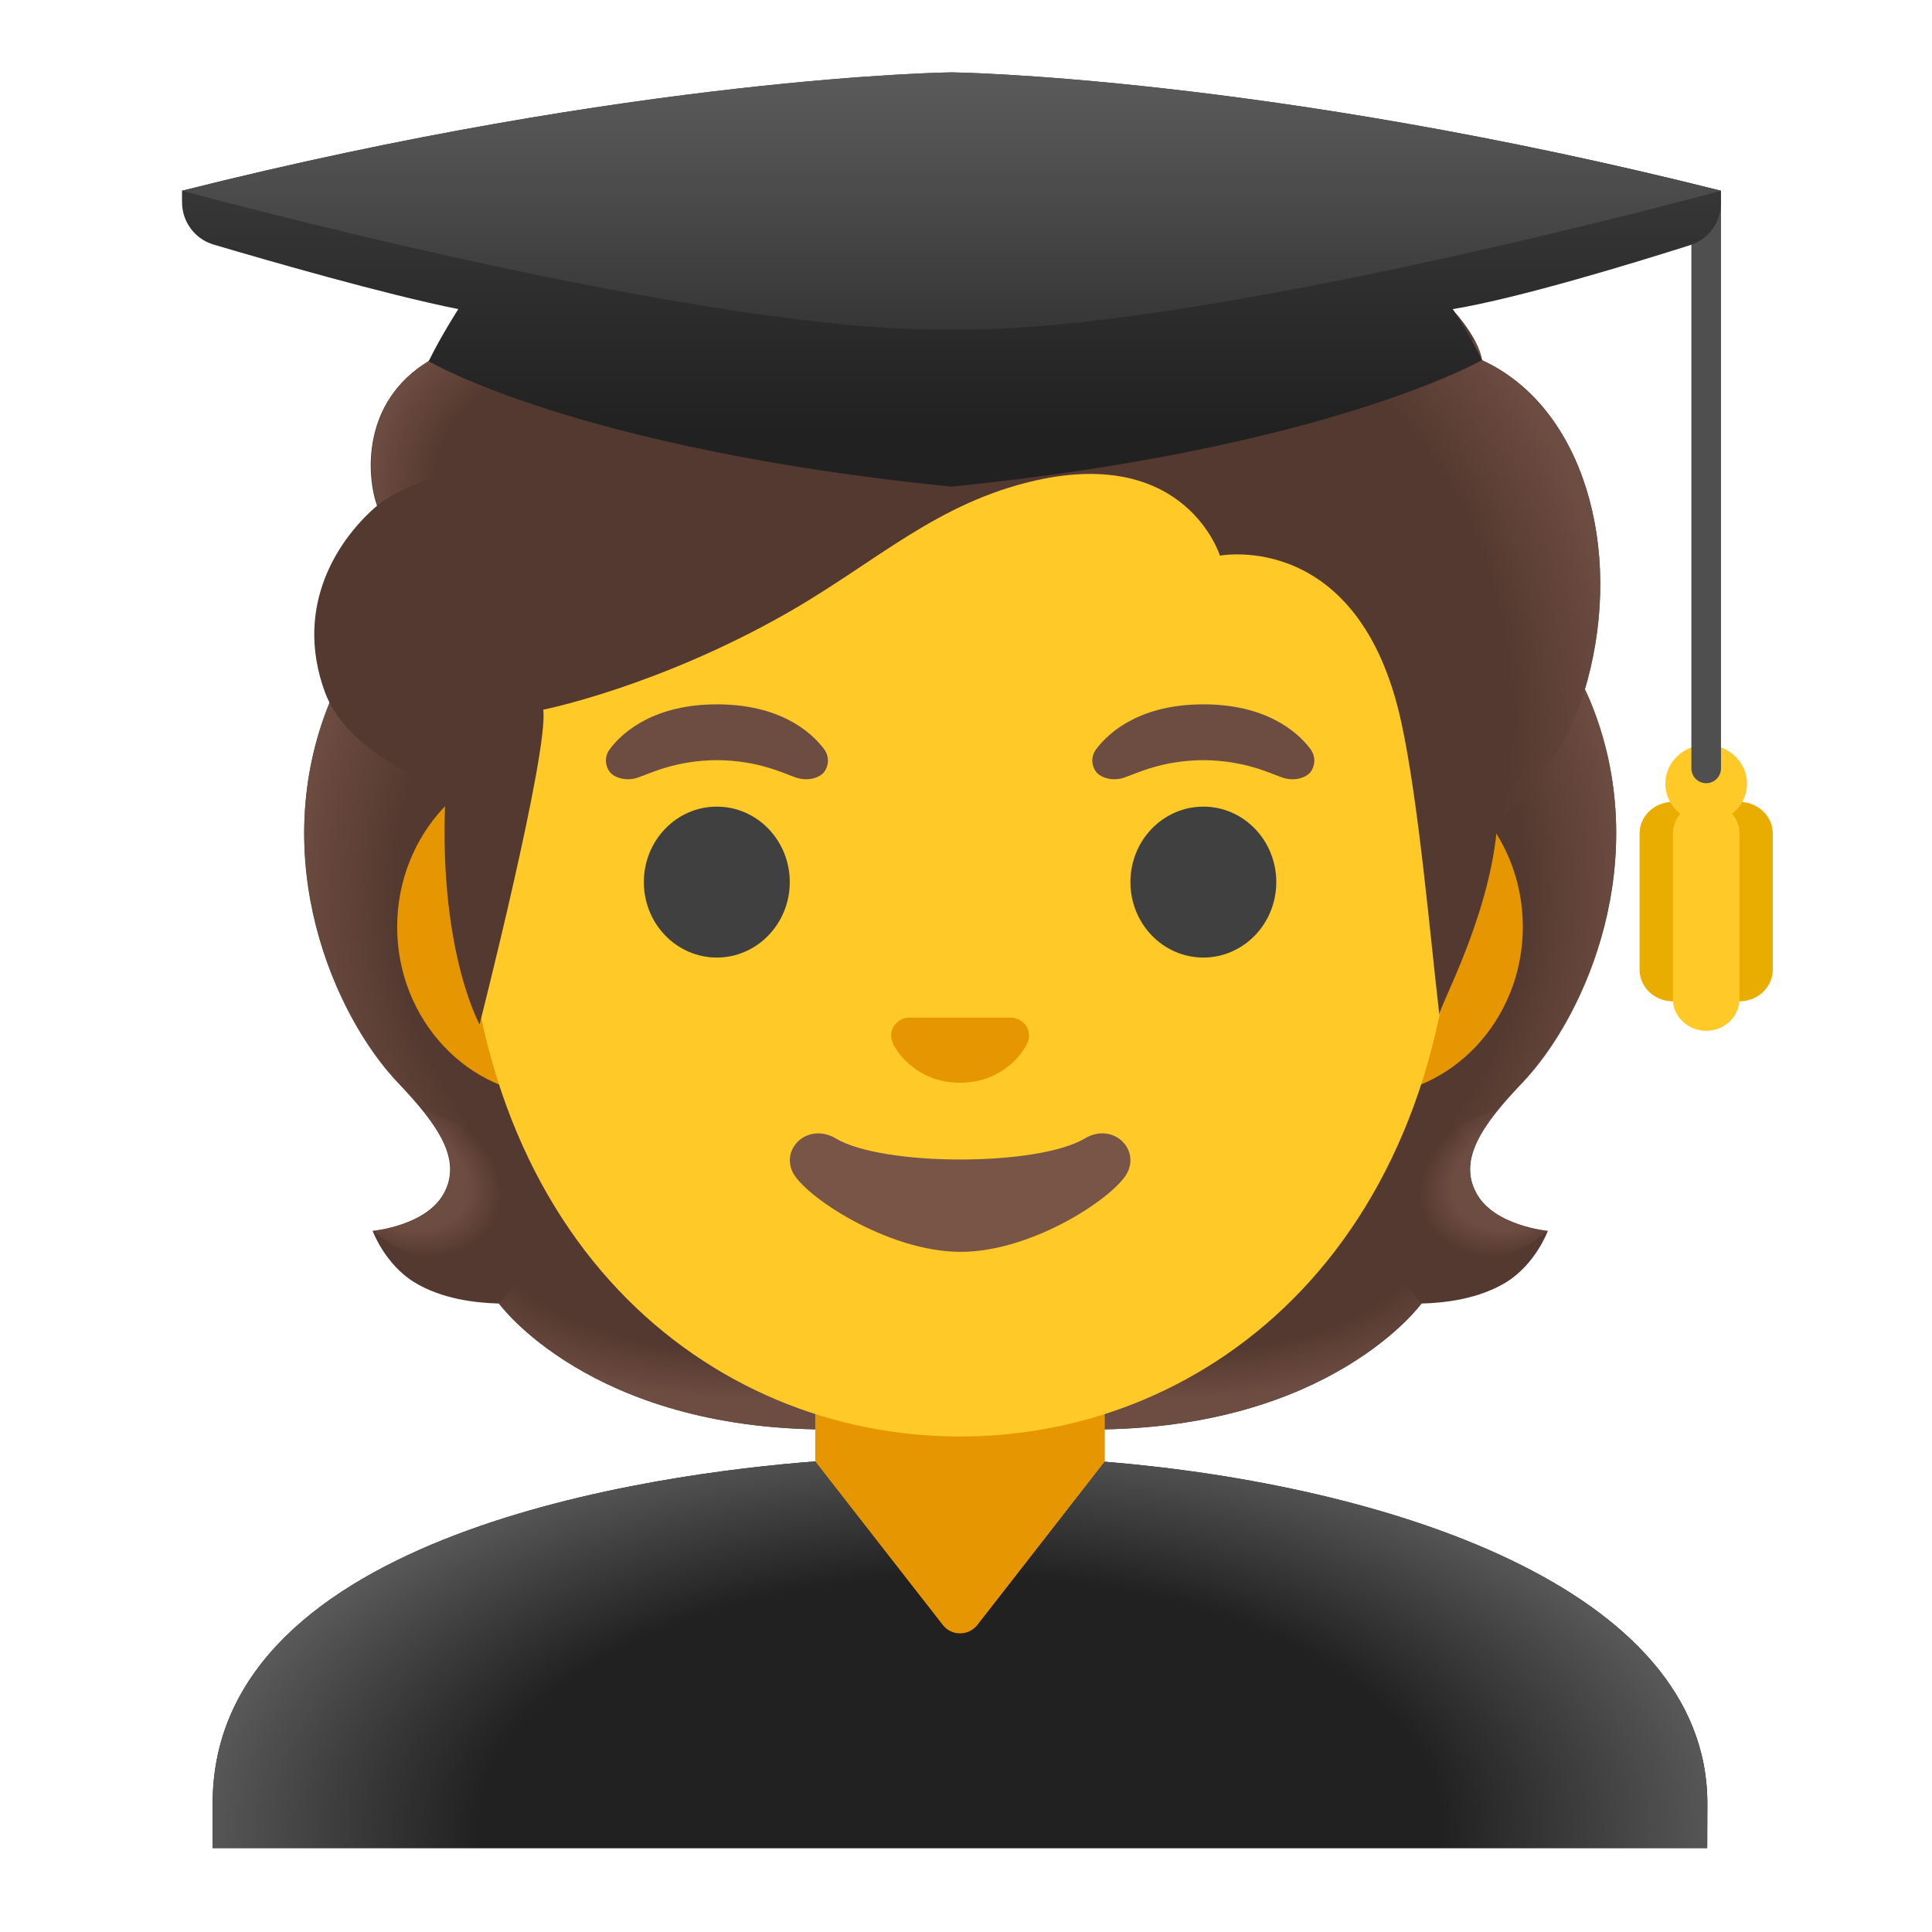 <svg width="51" height="51" viewBox="0 0 51 51" fill="none" xmlns="http://www.w3.org/2000/svg">
<g clip-path="url(#clip0_126_4212)">
<path d="M38.977 31.503C38.488 30.617 39.109 29.714 40.172 28.597C41.855 26.824 43.687 22.71 41.984 18.535C41.996 18.511 41.648 17.808 41.66 17.785L40.961 17.75C40.738 17.718 33.047 17.703 25.348 17.703C17.648 17.703 9.957 17.718 9.734 17.75C9.734 17.75 8.699 18.511 8.707 18.535C7.008 22.71 8.836 26.824 10.519 28.597C11.578 29.714 12.199 30.617 11.715 31.503C11.242 32.367 9.836 32.492 9.836 32.492C9.836 32.492 10.16 33.374 10.941 33.851C11.664 34.292 12.555 34.394 13.168 34.41C13.168 34.41 15.57 37.734 21.852 37.734H28.844C35.125 37.734 37.527 34.41 37.527 34.41C38.141 34.394 39.031 34.292 39.754 33.851C40.535 33.374 40.859 32.492 40.859 32.492C40.859 32.492 39.449 32.363 38.977 31.503V31.503Z" fill="#543930"/>
<path d="M25.34 37.73V34.042L36.5 33.16L37.516 34.41C37.516 34.41 35.113 37.734 28.832 37.734L25.34 37.73V37.73Z" fill="url(#paint0_radial_126_4212)"/>
<path d="M37.492 32.796C35.82 30.257 39.527 29.308 39.527 29.308L39.531 29.312C38.887 30.113 38.594 30.812 38.973 31.503C39.445 32.367 40.852 32.492 40.852 32.492C40.852 32.492 38.934 34.195 37.492 32.796Z" fill="url(#paint1_radial_126_4212)"/>
<path d="M41.992 18.535C43.652 22.578 41.906 26.742 40.27 28.5C40.047 28.742 39.094 29.675 38.875 30.421C38.875 30.421 35.148 25.222 34.035 22.168C33.812 21.55 33.605 20.918 33.578 20.261C33.559 19.769 33.633 19.183 33.918 18.765C34.266 18.253 41.793 18.101 41.793 18.101C41.793 18.105 41.992 18.535 41.992 18.535V18.535Z" fill="url(#paint2_radial_126_4212)"/>
<path d="M8.703 18.535C7.043 22.578 8.789 26.742 10.426 28.5C10.652 28.742 11.601 29.675 11.82 30.421C11.82 30.421 15.547 25.222 16.66 22.168C16.887 21.55 17.09 20.918 17.117 20.261C17.137 19.769 17.062 19.183 16.777 18.765C16.43 18.253 16.023 18.39 15.434 18.39C14.309 18.39 9.383 18.101 9 18.101C9.004 18.105 8.703 18.535 8.703 18.535V18.535Z" fill="url(#paint3_radial_126_4212)"/>
<path d="M25.355 37.73V34.042L14.195 33.16L13.18 34.41C13.18 34.41 15.582 37.734 21.863 37.734L25.355 37.73Z" fill="url(#paint4_radial_126_4212)"/>
<path d="M13.203 32.796C14.875 30.257 11.168 29.308 11.168 29.308L11.164 29.312C11.809 30.113 12.102 30.812 11.723 31.503C11.25 32.367 9.844 32.492 9.844 32.492C9.844 32.492 11.762 34.195 13.203 32.796Z" fill="url(#paint5_radial_126_4212)"/>
<path d="M29.164 44.113V35.21H21.52V44.113H29.164ZM36.02 20.011H14.668C12.367 20.011 10.484 22.015 10.484 24.468C10.484 26.921 12.367 28.925 14.668 28.925H36.016C38.316 28.925 40.199 26.918 40.199 24.468C40.203 22.019 38.32 20.011 36.02 20.011Z" fill="#E59600"/>
<path d="M25.344 4.636C18.547 4.636 12.25 11.906 12.25 22.371C12.25 32.777 18.738 37.921 25.344 37.921C31.949 37.921 38.438 32.777 38.438 22.371C38.438 11.906 32.141 4.636 25.344 4.636V4.636Z" fill="#FFCA28"/>
<path d="M21.75 19.769C21.387 19.289 20.551 18.593 18.926 18.593C17.301 18.593 16.461 19.293 16.102 19.769C15.941 19.98 15.981 20.226 16.094 20.375C16.195 20.511 16.5 20.64 16.836 20.527C17.172 20.414 17.828 20.074 18.926 20.066C20.023 20.074 20.68 20.414 21.016 20.527C21.352 20.64 21.656 20.515 21.758 20.375C21.867 20.23 21.91 19.984 21.75 19.769V19.769ZM34.59 19.769C34.227 19.289 33.391 18.593 31.766 18.593C30.141 18.593 29.301 19.293 28.942 19.769C28.781 19.98 28.82 20.226 28.934 20.375C29.035 20.511 29.34 20.64 29.676 20.527C30.012 20.414 30.668 20.074 31.766 20.066C32.863 20.074 33.52 20.414 33.856 20.527C34.191 20.64 34.496 20.515 34.598 20.375C34.707 20.23 34.75 19.984 34.59 19.769Z" fill="#6D4C41"/>
<path d="M18.922 25.277C19.985 25.277 20.848 24.385 20.848 23.285C20.848 22.184 19.985 21.293 18.922 21.293C17.858 21.293 16.996 22.184 16.996 23.285C16.996 24.385 17.858 25.277 18.922 25.277Z" fill="#404040"/>
<path d="M31.766 25.277C32.829 25.277 33.691 24.385 33.691 23.285C33.691 22.184 32.829 21.293 31.766 21.293C30.702 21.293 29.84 22.184 29.84 23.285C29.84 24.385 30.702 25.277 31.766 25.277Z" fill="#404040"/>
<path d="M28.633 30.054C27.391 30.793 23.309 30.793 22.066 30.054C21.352 29.628 20.621 30.281 20.918 30.929C21.211 31.566 23.434 33.046 25.359 33.046C27.285 33.046 29.48 31.566 29.773 30.929C30.066 30.281 29.348 29.628 28.633 30.054Z" fill="#795548"/>
<path d="M26.852 26.894C26.809 26.878 26.77 26.867 26.727 26.863H23.961C23.918 26.867 23.875 26.878 23.836 26.894C23.586 26.996 23.449 27.253 23.566 27.531C23.684 27.808 24.234 28.581 25.344 28.581C26.453 28.581 27.004 27.804 27.121 27.531C27.238 27.257 27.102 26.996 26.852 26.894V26.894Z" fill="#E59600"/>
<path d="M39.121 9.507C38.812 7.664 33.711 4.382 31.801 3.777C26.629 2.14 23.265 2.804 21.461 3.789C21.086 3.992 18.66 5.339 16.965 4.374C15.902 3.769 12.851 8.609 11.316 9.535C9.523 10.617 9.68 12.585 9.953 13.351C8.969 14.187 7.73 15.964 8.578 18.273C9.219 20.011 11.769 20.812 11.769 20.812C11.527 25.007 12.66 27.042 12.66 27.042C12.66 27.042 14.492 19.835 14.34 18.734C14.34 18.734 17.371 18.132 20.812 16.163C23.137 14.832 24.727 13.273 27.34 12.683C31.316 11.789 32.203 14.668 32.203 14.668C32.203 14.668 35.883 13.96 36.992 19.07C37.449 21.171 37.746 24.656 37.996 26.792C37.973 26.605 39.262 24.32 39.504 21.976C39.566 21.371 41.199 20.57 41.902 17.968C42.84 14.499 41.809 10.742 39.121 9.507V9.507Z" fill="#543930"/>
<path d="M41.906 17.964C41.32 20.125 40.098 21.043 39.66 21.64C39.059 17.98 39.152 14.503 34.695 10.386C34.695 10.386 35.59 10.195 36.027 9.398C36.367 8.777 36.238 8.003 36.238 8.003C36.387 8.011 36.539 8.027 36.695 8.046C37.461 8.187 38.242 8.562 38.957 9.042C39.043 9.207 39.098 9.363 39.121 9.507C41.809 10.738 42.844 14.496 41.906 17.964V17.964Z" fill="url(#paint6_radial_126_4212)"/>
<path d="M13.113 12.418V12.398C11.93 12.398 10.797 12.753 10.059 13.261C10.059 13.273 10 13.316 9.953 13.351V13.347C9.957 13.343 9.965 13.339 9.969 13.335C9.695 12.57 9.535 10.601 11.332 9.519C11.504 9.414 11.695 9.261 11.902 9.07C12.379 8.875 12.887 8.761 13.355 8.714C13.492 8.703 13.742 8.683 13.816 8.683L15.695 8.914L13.113 12.418Z" fill="url(#paint7_radial_126_4212)"/>
<path d="M45.918 21.168C45.434 21.168 45.039 21.543 45.039 22.003V25.597C45.039 26.058 45.434 26.433 45.918 26.433C46.402 26.433 46.797 26.058 46.797 25.597V22.003C46.797 21.543 46.402 21.168 45.918 21.168ZM44.16 21.168C43.676 21.168 43.281 21.543 43.281 22.003V25.597C43.281 26.058 43.676 26.433 44.16 26.433C44.645 26.433 45.039 26.058 45.039 25.597V22.003C45.039 21.543 44.645 21.168 44.16 21.168Z" fill="#E8AD00"/>
<path d="M45.039 21.168C44.555 21.168 44.16 21.543 44.16 22.003V26.375C44.16 26.835 44.555 27.21 45.039 27.21C45.523 27.21 45.918 26.835 45.918 26.375V22.003C45.918 21.543 45.523 21.168 45.039 21.168Z" fill="#FFCA28"/>
<path d="M45.039 21.714C45.635 21.714 46.117 21.254 46.117 20.687C46.117 20.12 45.635 19.66 45.039 19.66C44.444 19.66 43.961 20.12 43.961 20.687C43.961 21.254 44.444 21.714 45.039 21.714Z" fill="#FFCA28"/>
<path d="M45.039 20.675C44.824 20.675 44.648 20.5 44.648 20.285V5.441C44.648 5.226 44.824 5.05 45.039 5.05C45.254 5.05 45.43 5.226 45.43 5.441V20.285C45.43 20.5 45.254 20.675 45.039 20.675Z" fill="#504F4F"/>
<path d="M45.43 5.035C33.387 2.007 25.117 1.91 25.117 1.91C25.117 1.91 16.848 2.007 4.805 5.035V5.335C4.805 5.855 5.145 6.312 5.641 6.457C7.094 6.886 10.121 7.761 12.098 8.16C12.098 8.16 11.664 8.828 11.316 9.535C11.316 9.535 15.203 11.847 25.117 12.847C35.031 11.847 39.121 9.507 39.121 9.507C38.777 8.8 38.348 8.16 38.348 8.16C40.105 7.871 43.16 6.933 44.613 6.472C45.102 6.316 45.43 5.867 45.43 5.355V5.035V5.035Z" fill="url(#paint8_linear_126_4212)"/>
<path d="M25.117 1.91C25.117 1.91 16.848 2.007 4.805 5.035C4.805 5.035 18.637 8.812 25.117 8.699C31.598 8.812 45.43 5.035 45.43 5.035C33.383 2.007 25.117 1.91 25.117 1.91V1.91Z" fill="url(#paint9_linear_126_4212)"/>
<path d="M45.07 47.609C45.07 41.902 36.574 39.195 29.164 38.585L25.805 42.894C25.695 43.035 25.523 43.121 25.344 43.121C25.164 43.121 24.992 43.039 24.883 42.894L21.516 38.578C17.395 38.894 5.613 40.433 5.613 47.609V48.785H45.066L45.07 47.609V47.609Z" fill="#212121"/>
<path d="M45.07 47.609C45.07 41.902 36.574 39.195 29.164 38.585L25.805 42.894C25.695 43.035 25.523 43.121 25.344 43.121C25.164 43.121 24.992 43.039 24.883 42.894L21.516 38.578C17.395 38.894 5.613 40.433 5.613 47.609V48.785H45.066L45.07 47.609V47.609Z" fill="url(#paint10_radial_126_4212)"/>
</g>
<defs>
<radialGradient id="paint0_radial_126_4212" cx="0" cy="0" r="1" gradientUnits="userSpaceOnUse" gradientTransform="translate(31.04 32.401) scale(9.148 4.494)">
<stop offset="0.728" stop-color="#6D4C41" stop-opacity="0"/>
<stop offset="1" stop-color="#6D4C41"/>
</radialGradient>
<radialGradient id="paint1_radial_126_4212" cx="0" cy="0" r="1" gradientUnits="userSpaceOnUse" gradientTransform="translate(40.051 31.04) rotate(154.924) scale(2.703 2.006)">
<stop offset="0.663" stop-color="#6D4C41"/>
<stop offset="1" stop-color="#6D4C41" stop-opacity="0"/>
</radialGradient>
<radialGradient id="paint2_radial_126_4212" cx="0" cy="0" r="1" gradientUnits="userSpaceOnUse" gradientTransform="translate(33.045 23.394) rotate(-94.278) scale(11.874 9.897)">
<stop offset="0.725" stop-color="#6D4C41" stop-opacity="0"/>
<stop offset="1" stop-color="#6D4C41"/>
</radialGradient>
<radialGradient id="paint3_radial_126_4212" cx="0" cy="0" r="1" gradientUnits="userSpaceOnUse" gradientTransform="translate(17.651 23.394) rotate(-85.722) scale(11.874 9.897)">
<stop offset="0.725" stop-color="#6D4C41" stop-opacity="0"/>
<stop offset="1" stop-color="#6D4C41"/>
</radialGradient>
<radialGradient id="paint4_radial_126_4212" cx="0" cy="0" r="1" gradientUnits="userSpaceOnUse" gradientTransform="translate(19.656 32.401) rotate(180) scale(9.148 4.494)">
<stop offset="0.728" stop-color="#6D4C41" stop-opacity="0"/>
<stop offset="1" stop-color="#6D4C41"/>
</radialGradient>
<radialGradient id="paint5_radial_126_4212" cx="0" cy="0" r="1" gradientUnits="userSpaceOnUse" gradientTransform="translate(10.646 31.041) rotate(25.076) scale(2.703 2.006)">
<stop offset="0.663" stop-color="#6D4C41"/>
<stop offset="1" stop-color="#6D4C41" stop-opacity="0"/>
</radialGradient>
<radialGradient id="paint6_radial_126_4212" cx="0" cy="0" r="1" gradientUnits="userSpaceOnUse" gradientTransform="translate(32.715 17.324) rotate(72.085) scale(13.233 9.818)">
<stop offset="0.699" stop-color="#6D4C41" stop-opacity="0"/>
<stop offset="1" stop-color="#6D4C41"/>
</radialGradient>
<radialGradient id="paint7_radial_126_4212" cx="0" cy="0" r="1" gradientUnits="userSpaceOnUse" gradientTransform="translate(14.83 12.934) rotate(-164.942) scale(5.055 4.731)">
<stop offset="0.66" stop-color="#6D4C41" stop-opacity="0"/>
<stop offset="1" stop-color="#6D4C41"/>
</radialGradient>
<linearGradient id="paint8_linear_126_4212" x1="25.116" y1="0.217" x2="25.116" y2="11.405" gradientUnits="userSpaceOnUse">
<stop offset="0.003" stop-color="#424242"/>
<stop offset="0.472" stop-color="#353535"/>
<stop offset="1" stop-color="#212121"/>
</linearGradient>
<linearGradient id="paint9_linear_126_4212" x1="25.116" y1="0.282" x2="25.116" y2="12.391" gradientUnits="userSpaceOnUse">
<stop offset="0.003" stop-color="#616161"/>
<stop offset="0.324" stop-color="#505050"/>
<stop offset="0.955" stop-color="#242424"/>
<stop offset="1" stop-color="#212121"/>
</linearGradient>
<radialGradient id="paint10_radial_126_4212" cx="0" cy="0" r="1" gradientUnits="userSpaceOnUse" gradientTransform="translate(25.344 48.239) scale(21.159 11.102)">
<stop offset="0.598" stop-color="#212121"/>
<stop offset="1" stop-color="#616161"/>
</radialGradient>
<clipPath id="clip0_126_4212">
<rect width="50" height="50" fill="white" transform="translate(0.344 0.347)"/>
</clipPath>
</defs>
</svg>
